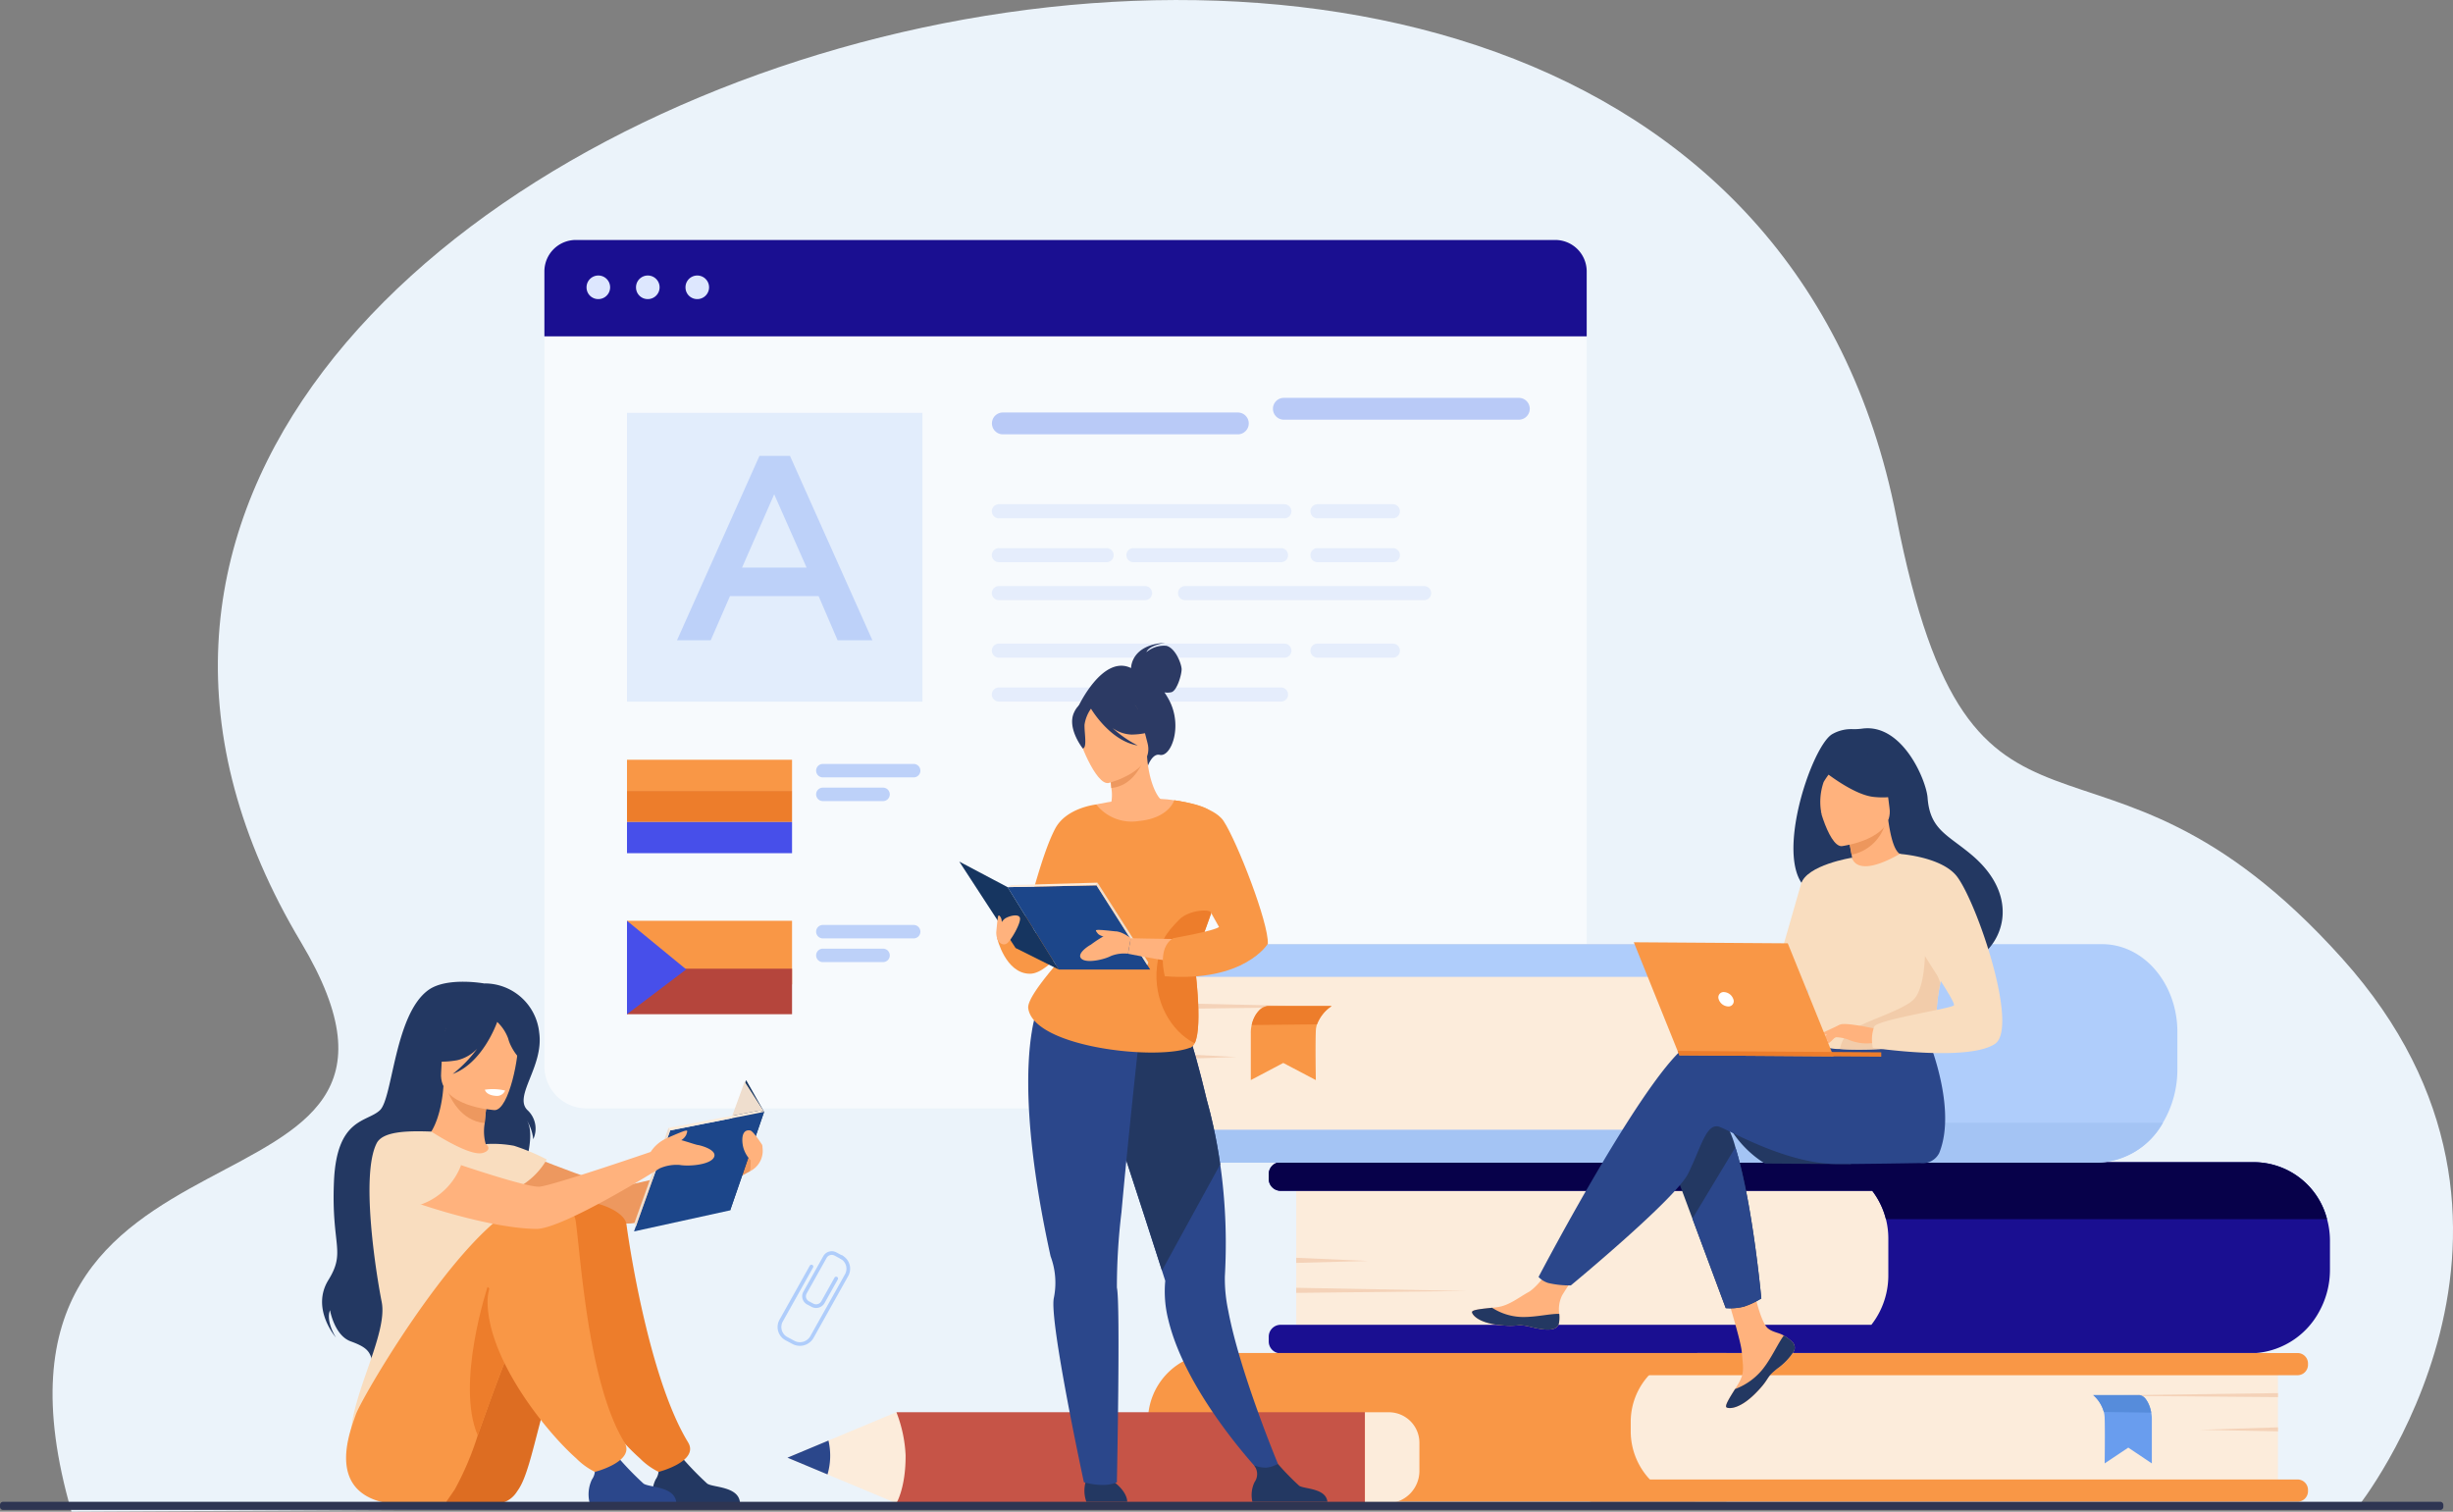<svg id="Grupo_97714" data-name="Grupo 97714" xmlns="http://www.w3.org/2000/svg" xmlns:xlink="http://www.w3.org/1999/xlink" width="308.986" height="190.417" viewBox="0 0 308.986 190.417">
  <rect x="0" y="0" width="308.986" height="190.417" fill="#808080" stroke="none"/>
  <defs>
    <clipPath id="clip-path">
      <rect id="Rectángulo_41047" data-name="Rectángulo 41047" width="308.986" height="190.417" fill="none"/>
    </clipPath>
    <clipPath id="clip-path-3">
      <rect id="Rectángulo_41033" data-name="Rectángulo 41033" width="131.293" height="109.392" fill="none"/>
    </clipPath>
    <clipPath id="clip-path-4">
      <rect id="Rectángulo_41035" data-name="Rectángulo 41035" width="37.217" height="36.376" fill="none"/>
    </clipPath>
    <clipPath id="clip-path-5">
      <rect id="Rectángulo_41036" data-name="Rectángulo 41036" width="32.416" height="2.75" fill="none"/>
    </clipPath>
    <clipPath id="clip-path-7">
      <rect id="Rectángulo_41038" data-name="Rectángulo 41038" width="55.387" height="12.087" fill="none"/>
    </clipPath>
    <clipPath id="clip-path-8">
      <rect id="Rectángulo_41039" data-name="Rectángulo 41039" width="51.45" height="7.308" fill="none"/>
    </clipPath>
  </defs>
  <g id="Grupo_97735" data-name="Grupo 97735" clip-path="url(#clip-path)">
    <g id="Grupo_97734" data-name="Grupo 97734" transform="translate(0 0)">
      <g id="Grupo_97733" data-name="Grupo 97733" clip-path="url(#clip-path)">
        <path id="Trazado_129946" data-name="Trazado 129946" d="M61.434,190.414l101.324-.514,27.009-.008,8.948,0,27.06-.008,123.627-.033s28.277-35.441-1.928-69.1c-31.317-34.9-46.545-6.477-56.171-55.6C267.072-58.515,27.5,13.457,90.341,118.684c22.625,37.889-44.536,17.751-28.907,71.73" transform="translate(-52.43 0.004)" fill="#ebf3fa"/>
        <path id="Trazado_129947" data-name="Trazado 129947" d="M902.565,1445.466l-.548-.293a1.17,1.17,0,0,1-.48-1.6l2.517-4.493a1.225,1.225,0,0,1,1.642-.469l.785.42a.229.229,0,0,1,.094.314.24.24,0,0,1-.321.092l-.785-.42a.746.746,0,0,0-1,.285l-2.517,4.493a.712.712,0,0,0,.292.976l.548.293a.746.746,0,0,0,1-.286l1.671-2.983a.239.239,0,0,1,.321-.092.228.228,0,0,1,.094.314L904.206,1445a1.225,1.225,0,0,1-1.641.469" transform="translate(-800.345 -1280.856)" fill="#afcdfb"/>
        <path id="Trazado_129948" data-name="Trazado 129948" d="M875.769,1454.545l-.982-.526a1.891,1.891,0,0,1-.683-2.617l3.784-6.755a.24.24,0,0,1,.321-.092.229.229,0,0,1,.094.314l-3.784,6.755a1.434,1.434,0,0,0,.5,1.989l.982.526a1.5,1.5,0,0,0,1.982-.663l4.311-7.695a1.434,1.434,0,0,0-.5-1.989.229.229,0,0,1-.094-.314.24.24,0,0,1,.321-.092A1.891,1.891,0,0,1,882.7,1446l-4.311,7.694a1.98,1.98,0,0,1-2.624.847" transform="translate(-775.885 -1285.217)" fill="#afcdfb"/>
        <g id="Grupo_97717" data-name="Grupo 97717" transform="translate(68.573 30.228)" opacity="0.6">
          <g id="Grupo_97716" data-name="Grupo 97716">
            <g id="Grupo_97715" data-name="Grupo 97715" clip-path="url(#clip-path-3)">
              <path id="Trazado_129949" data-name="Trazado 129949" d="M737.657,385.284H617.1a5.307,5.307,0,0,1-5.367-5.245v-98.9a5.307,5.307,0,0,1,5.367-5.245h120.56a5.307,5.307,0,0,1,5.367,5.245v98.9a5.307,5.307,0,0,1-5.367,5.245" transform="translate(-611.731 -275.892)" fill="#fff"/>
            </g>
          </g>
        </g>
        <path id="Trazado_129950" data-name="Trazado 129950" d="M743.024,288.031H611.731v-8.223a3.962,3.962,0,0,1,4.006-3.916h123.28a3.962,3.962,0,0,1,4.006,3.916Z" transform="translate(-543.158 -245.664)" fill="#1a0f91"/>
        <path id="Trazado_129951" data-name="Trazado 129951" d="M659.095,318.825a1.485,1.485,0,1,1,1.485,1.451,1.468,1.468,0,0,1-1.485-1.451" transform="translate(-585.212 -282.601)" fill="#dde7fe"/>
        <path id="Trazado_129952" data-name="Trazado 129952" d="M714.689,318.825a1.485,1.485,0,1,1,1.485,1.451,1.468,1.468,0,0,1-1.485-1.451" transform="translate(-634.574 -282.601)" fill="#dde7fe"/>
        <path id="Trazado_129953" data-name="Trazado 129953" d="M770.283,318.825a1.485,1.485,0,1,1,1.485,1.451,1.468,1.468,0,0,1-1.485-1.451" transform="translate(-683.936 -282.601)" fill="#dde7fe"/>
        <g id="Grupo_97720" data-name="Grupo 97720" transform="translate(78.978 51.999)" opacity="0.5">
          <g id="Grupo_97719" data-name="Grupo 97719">
            <g id="Grupo_97718" data-name="Grupo 97718" clip-path="url(#clip-path-4)">
              <rect id="Rectángulo_41034" data-name="Rectángulo 41034" width="37.217" height="36.376" transform="translate(0)" fill="#cde0fb"/>
            </g>
          </g>
        </g>
        <g id="Grupo_97723" data-name="Grupo 97723" transform="translate(124.909 51.96)" opacity="0.5">
          <g id="Grupo_97722" data-name="Grupo 97722">
            <g id="Grupo_97721" data-name="Grupo 97721" clip-path="url(#clip-path-5)">
              <path id="Trazado_129954" data-name="Trazado 129954" d="M1145.3,476.992h-29.6a1.375,1.375,0,1,1,0-2.75h29.6a1.375,1.375,0,1,1,0,2.75" transform="translate(-1114.287 -474.242)" fill="#7c9af2"/>
            </g>
          </g>
        </g>
        <g id="Grupo_97726" data-name="Grupo 97726" transform="translate(160.309 50.116)" opacity="0.5">
          <g id="Grupo_97725" data-name="Grupo 97725">
            <g id="Grupo_97724" data-name="Grupo 97724" clip-path="url(#clip-path-5)">
              <path id="Trazado_129955" data-name="Trazado 129955" d="M1461.095,460.163h-29.6a1.375,1.375,0,1,1,0-2.75h29.6a1.375,1.375,0,1,1,0,2.75" transform="translate(-1430.086 -457.413)" fill="#7c9af2"/>
            </g>
          </g>
        </g>
        <g id="Grupo_97729" data-name="Grupo 97729" transform="translate(124.909 63.511)" opacity="0.3">
          <g id="Grupo_97728" data-name="Grupo 97728">
            <g id="Grupo_97727" data-name="Grupo 97727" clip-path="url(#clip-path-7)">
              <path id="Trazado_129956" data-name="Trazado 129956" d="M1151.157,581.445H1115.2a.891.891,0,1,1,0-1.782h35.958a.891.891,0,1,1,0,1.782" transform="translate(-1114.287 -579.663)" fill="#bdd1f9"/>
              <path id="Trazado_129957" data-name="Trazado 129957" d="M1482.734,581.445h-9.492a.891.891,0,1,1,0-1.782h9.492a.891.891,0,1,1,0,1.782" transform="translate(-1432.195 -579.663)" fill="#bdd1f9"/>
              <path id="Trazado_129958" data-name="Trazado 129958" d="M1128.766,631.884H1115.2a.891.891,0,1,1,0-1.782h13.567a.891.891,0,1,1,0,1.782" transform="translate(-1114.287 -624.575)" fill="#bdd1f9"/>
              <path id="Trazado_129959" data-name="Trazado 129959" d="M1285.013,631.884h-18.591a.891.891,0,1,1,0-1.782h18.591a.891.891,0,1,1,0,1.782" transform="translate(-1248.56 -624.575)" fill="#bdd1f9"/>
              <path id="Trazado_129960" data-name="Trazado 129960" d="M1482.734,631.884h-9.492a.891.891,0,1,1,0-1.782h9.492a.891.891,0,1,1,0,1.782" transform="translate(-1432.195 -624.575)" fill="#bdd1f9"/>
              <path id="Trazado_129961" data-name="Trazado 129961" d="M1133.608,675.5H1115.2a.891.891,0,1,1,0-1.782h18.41a.891.891,0,1,1,0,1.782" transform="translate(-1114.287 -663.409)" fill="#bdd1f9"/>
              <path id="Trazado_129962" data-name="Trazado 129962" d="M1354.546,675.5h-30.109a.891.891,0,1,1,0-1.782h30.109a.891.891,0,1,1,0,1.782" transform="translate(-1300.07 -663.409)" fill="#bdd1f9"/>
            </g>
          </g>
        </g>
        <g id="Grupo_97732" data-name="Grupo 97732" transform="translate(124.909 81.067)" opacity="0.3">
          <g id="Grupo_97731" data-name="Grupo 97731">
            <g id="Grupo_97730" data-name="Grupo 97730" clip-path="url(#clip-path-8)">
              <path id="Trazado_129963" data-name="Trazado 129963" d="M1151.157,741.677H1115.2a.891.891,0,1,1,0-1.782h35.958a.891.891,0,1,1,0,1.782" transform="translate(-1114.287 -739.895)" fill="#bdd1f9"/>
              <path id="Trazado_129964" data-name="Trazado 129964" d="M1482.734,741.677h-9.492a.891.891,0,1,1,0-1.782h9.492a.891.891,0,1,1,0,1.782" transform="translate(-1432.195 -739.895)" fill="#bdd1f9"/>
              <path id="Trazado_129965" data-name="Trazado 129965" d="M1128.766,792.115H1115.2a.891.891,0,1,1,0-1.782h13.567a.891.891,0,1,1,0,1.782" transform="translate(-1114.287 -784.807)" fill="#bdd1f9"/>
              <path id="Trazado_129966" data-name="Trazado 129966" d="M1285.013,792.115h-18.591a.891.891,0,1,1,0-1.782h18.591a.891.891,0,1,1,0,1.782" transform="translate(-1248.56 -784.807)" fill="#bdd1f9"/>
            </g>
          </g>
        </g>
        <path id="Trazado_129967" data-name="Trazado 129967" d="M771.159,524.08H775l10.384,23.232H781l-2.394-5.569h-11.16l-2.428,5.569h-4.248Zm5.934,14.071-4.08-9.227-4.046,9.227Z" transform="translate(-675.494 -466.659)" fill="#bdd1f9"/>
        <rect id="Rectángulo_41040" data-name="Rectángulo 41040" width="20.79" height="3.923" transform="translate(78.978 95.703)" fill="#f99746"/>
        <rect id="Rectángulo_41041" data-name="Rectángulo 41041" width="20.79" height="3.923" transform="translate(78.978 99.625)" fill="#ed7d2b"/>
        <rect id="Rectángulo_41042" data-name="Rectángulo 41042" width="20.79" height="3.923" transform="translate(78.978 103.548)" fill="#474fea"/>
        <path id="Trazado_129968" data-name="Trazado 129968" d="M929.193,879.977H917.755a.847.847,0,1,1,0-1.694h11.439a.847.847,0,1,1,0,1.694" transform="translate(-814.107 -782.054)" fill="#bdd1f9"/>
        <path id="Trazado_129969" data-name="Trazado 129969" d="M925.34,907.231h-7.585a.847.847,0,1,1,0-1.694h7.585a.847.847,0,1,1,0,1.694" transform="translate(-814.107 -806.322)" fill="#bdd1f9"/>
        <rect id="Rectángulo_41043" data-name="Rectángulo 41043" width="20.79" height="8.016" transform="translate(78.978 115.985)" fill="#f99746"/>
        <rect id="Rectángulo_41044" data-name="Rectángulo 41044" width="20.79" height="5.733" transform="translate(78.978 122.022)" fill="#b5453c"/>
        <path id="Trazado_129970" data-name="Trazado 129970" d="M704.551,1058.6l7.458,6.123-7.458,5.646Z" transform="translate(-625.573 -942.613)" fill="#474fea"/>
        <path id="Trazado_129971" data-name="Trazado 129971" d="M929.193,1065.1H917.755a.847.847,0,1,1,0-1.694h11.439a.847.847,0,1,1,0,1.694" transform="translate(-814.107 -946.894)" fill="#bdd1f9"/>
        <path id="Trazado_129972" data-name="Trazado 129972" d="M925.34,1092.354h-7.585a.847.847,0,1,1,0-1.694h7.585a.847.847,0,1,1,0,1.694" transform="translate(-814.107 -971.162)" fill="#bdd1f9"/>
        <path id="Trazado_129973" data-name="Trazado 129973" d="M1521.4,1360.244H1456.55v-24.081h65.063a9.416,9.416,0,0,1,9.522,9.307v5.256a9.63,9.63,0,0,1-9.738,9.518" transform="translate(-1293.275 -1189.766)" fill="#fcecdb"/>
        <path id="Trazado_129974" data-name="Trazado 129974" d="M1559.353,1346.068v3.623a10.854,10.854,0,0,1-1.368,5.307,10.007,10.007,0,0,1-8.718,5.243H1427.144a1.5,1.5,0,0,1-1.463-1.529v-.542a1.5,1.5,0,0,1,1.463-1.529h74.445a9.924,9.924,0,0,0,1.045-1.643,10.153,10.153,0,0,0,1.091-4.6v-4.605a10.024,10.024,0,0,0-.3-2.451,9.785,9.785,0,0,0-1.726-3.576h-74.554a1.5,1.5,0,0,1-1.463-1.531v-.541a1.5,1.5,0,0,1,1.463-1.531h122.738a9.546,9.546,0,0,1,9.105,7.178,10.309,10.309,0,0,1,.365,2.73" transform="translate(-1265.866 -1189.764)" fill="#1a0f91"/>
        <path id="Trazado_129975" data-name="Trazado 129975" d="M1558.988,1343.338h-55.564a9.785,9.785,0,0,0-1.726-3.576h-74.554a1.5,1.5,0,0,1-1.463-1.531v-.541a1.5,1.5,0,0,1,1.463-1.531h122.738a9.547,9.547,0,0,1,9.105,7.178" transform="translate(-1265.866 -1189.764)" fill="#07014a"/>
        <path id="Trazado_129976" data-name="Trazado 129976" d="M1456.549,1446.058l9.042.4-9.042.244Z" transform="translate(-1293.274 -1287.621)" fill="#f4d2b8"/>
        <path id="Trazado_129977" data-name="Trazado 129977" d="M1456.549,1480.544l21.513.4-21.513.244Z" transform="translate(-1293.274 -1318.328)" fill="#f4d2b8"/>
        <path id="Trazado_129978" data-name="Trazado 129978" d="M1299.177,1574.222h63.657v-18.731h-64.218a8.54,8.54,0,0,0-8.635,8.441v1.3a9.094,9.094,0,0,0,9.2,8.988" transform="translate(-1145.378 -1385.063)" fill="#f99746"/>
        <path id="Trazado_129979" data-name="Trazado 129979" d="M1841.41,1574.222h72.551v-18.731h-72.75a8.683,8.683,0,0,0-8.78,8.582v1.373a8.879,8.879,0,0,0,8.979,8.776" transform="translate(-1627.021 -1385.063)" fill="#fcecdb"/>
        <path id="Trazado_129980" data-name="Trazado 129980" d="M1779.107,1703.682h88.772a1.319,1.319,0,0,0,1.333-1.3v-.195a1.318,1.318,0,0,0-1.333-1.3h-88.772a1.319,1.319,0,0,0-1.333,1.3v.195a1.319,1.319,0,0,0,1.333,1.3" transform="translate(-1578.49 -1514.524)" fill="#f99746"/>
        <path id="Trazado_129981" data-name="Trazado 129981" d="M1779.107,1558.292h88.772a1.318,1.318,0,0,0,1.333-1.3v-.195a1.319,1.319,0,0,0-1.333-1.3h-88.772a1.319,1.319,0,0,0-1.333,1.3v.195a1.319,1.319,0,0,0,1.333,1.3" transform="translate(-1578.49 -1385.063)" fill="#f99746"/>
        <path id="Trazado_129982" data-name="Trazado 129982" d="M2481.452,1640.97l-9.885.315,9.885.19Z" transform="translate(-2194.512 -1461.177)" fill="#f4d2b8"/>
        <path id="Trazado_129983" data-name="Trazado 129983" d="M2373.48,1601.627l-23.516.315,23.516.19Z" transform="translate(-2086.54 -1426.144)" fill="#f4d2b8"/>
        <path id="Trazado_129984" data-name="Trazado 129984" d="M2352.125,1603.928a4.346,4.346,0,0,1,1.341,2.128,3.4,3.4,0,0,1,.1.74c.056,1.758,0,5.735,0,5.735l2.975-1.989,2.968,1.989v-5.391a4.668,4.668,0,0,0-.727-2.661,1.11,1.11,0,0,0-.822-.551Z" transform="translate(-2088.458 -1428.193)" fill="#699dee"/>
        <path id="Trazado_129985" data-name="Trazado 129985" d="M2352.125,1603.928a4.346,4.346,0,0,1,1.341,2.128l5.962.079s-.234-1.894-1.464-2.207Z" transform="translate(-2088.458 -1428.193)" fill="#568cdb"/>
        <path id="Trazado_129986" data-name="Trazado 129986" d="M1373.236,1112.97h-62.653v-27.52h62.881a9.955,9.955,0,0,1,10.067,9.84v7.618a10.181,10.181,0,0,1-10.3,10.063" transform="translate(-1163.67 -966.522)" fill="#fcecdb"/>
        <path id="Trazado_129987" data-name="Trazado 129987" d="M1356.764,1096.134v5.923a7.1,7.1,0,0,1-2.978,5.9,5.286,5.286,0,0,1-2.936.905h-68.99a1.6,1.6,0,0,0-1.464,1.709v.7a1.6,1.6,0,0,0,1.464,1.709h119.181a9.75,9.75,0,0,0,8.267-5.022,13.116,13.116,0,0,0,1.827-6.761v-4.673a12.558,12.558,0,0,0-.941-4.812c-1.533-3.7-4.778-6.252-8.536-6.252h-119.8a1.6,1.6,0,0,0-1.464,1.708v.7a1.6,1.6,0,0,0,1.464,1.709h69.2a5.378,5.378,0,0,1,4.2,2.137,7.176,7.176,0,0,1,1.507,4.426" transform="translate(-1136.867 -966.528)" fill="#afcdfb"/>
        <path id="Trazado_129988" data-name="Trazado 129988" d="M1280.4,1293.408v.7a1.6,1.6,0,0,0,1.464,1.709h119.181a9.75,9.75,0,0,0,8.267-5.022h-55.522a5.286,5.286,0,0,1-2.936.905h-68.99a1.6,1.6,0,0,0-1.464,1.709" transform="translate(-1136.867 -1149.368)" fill="#a4c4f4"/>
        <path id="Trazado_129989" data-name="Trazado 129989" d="M1310.583,1211.038l8.844.463-8.844.279Z" transform="translate(-1163.671 -1078.35)" fill="#f4d2b8"/>
        <path id="Trazado_129990" data-name="Trazado 129990" d="M1310.583,1153.233l21.041.463-21.041.279Z" transform="translate(-1163.671 -1026.879)" fill="#f4d2b8"/>
        <path id="Trazado_129991" data-name="Trazado 129991" d="M1415.708,1156.616a4.853,4.853,0,0,0-1.848,2.307,2.953,2.953,0,0,0-.144.8c-.077,1.906,0,6.219,0,6.219l-4.1-2.156-4.089,2.156V1160.1a4.3,4.3,0,0,1,1-2.885,1.6,1.6,0,0,1,1.133-.6Z" transform="translate(-1247.971 -1029.891)" fill="#f99746"/>
        <path id="Trazado_129992" data-name="Trazado 129992" d="M1416.636,1156.616a4.854,4.854,0,0,0-1.848,2.307l-8.216.085s.322-2.054,2.018-2.392Z" transform="translate(-1248.899 -1029.891)" fill="#ed7d2b"/>
        <path id="Trazado_129993" data-name="Trazado 129993" d="M541.134,1314.408s12.843,5.469,15.174,5.369S573,1315.5,573,1315.5l-.366,2.415s-11.086,6.232-14.962,6.585c-3.816.348-16.863-3.347-18.123-4.127s-2.081-5.176,1.58-5.966" transform="translate(-478.125 -1170.395)" fill="#ed985f"/>
        <path id="Trazado_129994" data-name="Trazado 129994" d="M382.41,1128.92s-4.738-.88-7.1.8c-4.274,3.051-4.5,13.569-6.106,15.136s-5.464.9-5.807,9.006,1.537,8.785-.7,12.4.948,7.241.948,7.241-1.306-2-.746-3.44c0,0,.544,3.182,2.612,3.928s2.375,1.293,2.7,2.387c0,0,17.647-8.838,17.666-15.107s3.473-12.479,1.777-15.2a5.925,5.925,0,0,1,.848,2.455,3.176,3.176,0,0,0-.746-3.68c-1.764-1.774,2.069-5.445,1.5-9.7a6.9,6.9,0,0,0-6.851-6.244" transform="translate(-321.331 -1005.025)" fill="#233862"/>
        <path id="Trazado_129995" data-name="Trazado 129995" d="M461.314,1261.915a12.507,12.507,0,0,1-4.318,1.8c-6.655,1.5-9.206-4-10.164-7.769a5.817,5.817,0,0,1,2.255-.677c.481-.056.987-.092,1.406-.113.747-.56,1.861-2.849,2.107-6.4l.313.082,5.245,1.4s-.24,1.63-.358,3.17a5.964,5.964,0,0,0,.128,2.639c.409.087.655.144.655.144a.013.013,0,0,0,0,0,32.69,32.69,0,0,1,2.727,5.724" transform="translate(-396.744 -1111.929)" fill="#ffb27d"/>
        <path id="Trazado_129996" data-name="Trazado 129996" d="M506.323,1250.911s-.241,1.628-.358,3.17c-2.972-.291-4.351-3.056-4.888-4.573Z" transform="translate(-444.909 -1112.606)" fill="#ed985f"/>
        <path id="Trazado_129997" data-name="Trazado 129997" d="M502.3,1180.076s-7.053-.38-6.743-4.67-.392-7.228,4.125-7.166,5.272,1.759,5.525,3.215-1.064,8.609-2.907,8.621" transform="translate(-439.993 -1040.241)" fill="#ffb27d"/>
        <path id="Trazado_129998" data-name="Trazado 129998" d="M487.71,1161.872c-.994-1.366-1.838-1.141-2.328-.786a5.015,5.015,0,0,0-6.4.546,8.224,8.224,0,0,1-3.1,4.648s1.227.865,4.242.329a5.071,5.071,0,0,0,2.516-1.449,16.287,16.287,0,0,1-3.076,3.178c3.653-1.35,5.426-6.057,5.6-6.555a5.4,5.4,0,0,1,1.389,2.109c.271,1.117,1.44,2.863,2.116,2.833a7,7,0,0,0-.963-4.854" transform="translate(-422.536 -1033.057)" fill="#233862"/>
        <path id="Trazado_129999" data-name="Trazado 129999" d="M398.02,1322.112c-.637-3.182-2.714-15.9-.637-19.989.746-1.47,3.673-1.6,6.884-1.474,1,.631,4.807,3.013,6.371,2.716l.088-.02c.736-.18,1.014-.686.4-1.122a14.351,14.351,0,0,1,3.565.214,26.691,26.691,0,0,1,4.124,1.727,9.346,9.346,0,0,1-3.749,3.6c.38,3.322-.185,4.787-3.711,12.46a14.3,14.3,0,0,0,.4,12.324s-17.538,13.783-17.636,6.765c-.073-5.283,4.713-13.132,3.9-17.2" transform="translate(-349.94 -1158.109)" fill="#f9ddbf"/>
        <path id="Trazado_130000" data-name="Trazado 130000" d="M474,1422.446a3.272,3.272,0,0,0,2.346-1.4l.271-.4c2-2.954,2.773-12,7.264-21.637,1.094-2.346,5.02-2.768,6.09-5.421,0,0,2.635-8.6-5.043-8.85s-20.564,23.92-20.767,26.455c-.2,2.456-5.076,12.893,9.84,11.248" transform="translate(-411.317 -1233.022)" fill="#dd6d22"/>
        <path id="Trazado_130001" data-name="Trazado 130001" d="M743.975,1682.029H733.046a4.347,4.347,0,0,1,.309-2.863,2.022,2.022,0,0,0-.079-2.459,4.334,4.334,0,0,0,1.841.339,3.91,3.91,0,0,0,1.625-.559,38.833,38.833,0,0,0,3.114,3.2c.714.5,3.9.323,4.119,2.344" transform="translate(-650.771 -1492.803)" fill="#233862"/>
        <path id="Trazado_130002" data-name="Trazado 130002" d="M628.907,1384.469c.658,4.822,3.228,20.042,7.761,27.467,1.462,2.394-3.682,3.736-3.71,3.729a8.734,8.734,0,0,1-2.369-1.718c-3.68-3.242-11.151-12.422-11.151-19.781,0-3.589-.065-10.442,2.605-12.184,1.644-1.073,6.6.572,6.864,2.487" transform="translate(-550.001 -1230.262)" fill="#ed7d2b"/>
        <path id="Trazado_130003" data-name="Trazado 130003" d="M401.473,1417.791s.4-.551,1.111-1.6a37.39,37.39,0,0,0,2.9-6.832c1.185-3.295,2.592-7.349,4.349-11.567.542-1.3,1.118-2.62,1.731-3.935,1.094-2.346,4.1-2.022,5.173-4.674,0,0,4.177-9.195-3.5-9.448s-22.269,24.6-23.107,27c-.918,2.635-5.4,13.575,11.345,11.05" transform="translate(-345.304 -1228.565)" fill="#f99746"/>
        <path id="Trazado_130004" data-name="Trazado 130004" d="M672.408,1682.029H661.479a4.346,4.346,0,0,1,.309-2.863,2.022,2.022,0,0,0-.079-2.459,4.335,4.335,0,0,0,1.841.339,3.91,3.91,0,0,0,1.625-.559,38.834,38.834,0,0,0,3.114,3.2c.714.5,3.9.323,4.119,2.344" transform="translate(-587.227 -1492.803)" fill="#2b478b"/>
        <path id="Trazado_130005" data-name="Trazado 130005" d="M529,1498.289c1.185-3.3,2.592-7.349,4.349-11.567-.459-3.2-1.449-5.991-3.114-7.118,0,0-4.039,12.229-1.235,18.685" transform="translate(-468.824 -1317.491)" fill="#ed7d2b"/>
        <path id="Trazado_130006" data-name="Trazado 130006" d="M558.984,1385.681c.658,4.822,1.585,20.384,6.118,27.809,1.461,2.394-3.682,3.736-3.71,3.729a8.738,8.738,0,0,1-2.369-1.718c-3.68-3.242-11.151-12.422-11.151-19.781,0-3.589,4.309-10.154,6.978-11.9a2.7,2.7,0,0,1,4.134,1.857" transform="translate(-486.457 -1231.816)" fill="#f99746"/>
        <path id="Trazado_130007" data-name="Trazado 130007" d="M547.423,1252.5a6.658,6.658,0,0,0-2.543-.109s.1.715,1.483.786a1.1,1.1,0,0,0,1.06-.677" transform="translate(-483.8 -1115.129)" fill="#fff"/>
        <path id="Trazado_130008" data-name="Trazado 130008" d="M801.857,1245.795l-2.266-4-4.9,13.368,2.892,3.034Z" transform="translate(-705.607 -1105.741)" fill="#163560"/>
        <path id="Trazado_130009" data-name="Trazado 130009" d="M717,1280.608l-4.556,12.722,12.111-2.656,4.275-12.407Z" transform="translate(-632.581 -1138.214)" fill="#1c468a"/>
        <path id="Trazado_130010" data-name="Trazado 130010" d="M712.917,1309.092l-.212-.363,4.311-12.039.216.322Z" transform="translate(-632.812 -1154.617)" fill="#efdece"/>
        <path id="Trazado_130011" data-name="Trazado 130011" d="M751.166,1278.939l11.482-2.184.564.166-11.831,2.34Z" transform="translate(-666.962 -1136.867)" fill="#fcecdb"/>
        <path id="Trazado_130012" data-name="Trazado 130012" d="M826.85,1247.373l-2.45-3.8-1.562,4.292,3.448-.656Z" transform="translate(-730.6 -1107.32)" fill="#efdece"/>
        <path id="Trazado_130013" data-name="Trazado 130013" d="M463.7,1301.644c-.394-.074-1.239-.385-2.094-.615a1.729,1.729,0,0,0,.619-.676c.153-.471.254-.623-.254-.474s-2.289.947-2.289.947l0,0a4.675,4.675,0,0,0-1.943,1.686s-12.522,4.3-14.028,4.376c-2.33.115-17.842-5.469-17.842-5.469-3.661.79-2.839,5.186-1.58,5.966s12.421,4.749,19.036,4.823c3.35.038,15.538-7.618,15.538-7.618a5.287,5.287,0,0,1,2.544-.437c1.119.2,3.714,0,4.274-.9s-1.323-1.492-1.984-1.616" transform="translate(-375.784 -1157.409)" fill="#ffb27d"/>
        <path id="Trazado_130014" data-name="Trazado 130014" d="M429.444,1314.3a8.432,8.432,0,0,1-6.152,5.269s-7.868-2.369-3.951-7.608c0,0,3.873-2.813,10.1,2.339" transform="translate(-371.364 -1167.534)" fill="#f9ddbf"/>
        <path id="Trazado_130015" data-name="Trazado 130015" d="M836.685,1301.706h0a1.154,1.154,0,0,0-.042-.349s-1.122-1.735-1.49-1.806c-1.12-.216-1.12,1.225-.882,2.154a3.758,3.758,0,0,0,.927,1.6h0l-.044,1.358a2.877,2.877,0,0,0,1.532-2.962" transform="translate(-740.639 -1157.147)" fill="#ffb27d"/>
        <path id="Trazado_130016" data-name="Trazado 130016" d="M1940.729,1287.861a13.377,13.377,0,0,0,4.669,4.945l10.9.075s-17.142-7.735-15.572-5.021" transform="translate(-1723.088 -1146.242)" fill="#233862"/>
        <path id="Trazado_130017" data-name="Trazado 130017" d="M1942.929,1471.254a.968.968,0,0,1,.172,1.055.009.009,0,0,1,0,.005,6.6,6.6,0,0,1-2.134,2.255c-.128.1-.242.19-.342.275-.026.022-.052.044-.077.066l-.059.052c-.937.832-.588,1.026-2.272,2.716-1.92,1.926-3.233,1.951-3.605,1.772-.315-.153.335-1.177,1.054-2.327l.1-.168c.1-.153.191-.308.286-.462.843-1.385.634-2.039.452-4.11-.148-1.683-2.609-9.416-2.609-9.416l3.658-.59s1.056,6.151,2.261,7.106c.645.509,1.37.52,1.99.9.044.026.087.053.129.081a4.777,4.777,0,0,1,.994.792" transform="translate(-1717.113 -1302.151)" fill="#ffb27d"/>
        <path id="Trazado_130018" data-name="Trazado 130018" d="M1947.931,1536.3a.968.968,0,0,1,.172,1.055.009.009,0,0,1,0,.005,7.651,7.651,0,0,1-2.137,2.248c-.127.1-.239.195-.338.282-.026.022-.052.044-.077.066l-.059.051c-.937.832-.588,1.026-2.272,2.716-1.92,1.925-3.233,1.951-3.605,1.772-.315-.153.335-1.177,1.054-2.327a8.13,8.13,0,0,0,3.416-2.424c1.158-1.424,1.937-3.258,2.726-4.318.044.026.087.053.129.081a4.772,4.772,0,0,1,.994.792" transform="translate(-1722.114 -1367.199)" fill="#233862"/>
        <path id="Trazado_130019" data-name="Trazado 130019" d="M1665.055,1458.611c-.233,1.1-1.84.906-3.632.464s-1.37.072-3.924-.223-3.322-1.231-3.4-1.6c-.067-.33,1.2-.438,2.552-.581.171-.017.342-.037.513-.056,1.531-.177,2.658-1.134,4.052-1.916,1.321-.741,3.307-3.785,3.307-3.785l3.5.3s-1.859,2.718-2.579,3.9a4.056,4.056,0,0,0-.361,2.332,4.3,4.3,0,0,1-.035,1.172" transform="translate(-1468.68 -1291.942)" fill="#ffb27d"/>
        <path id="Trazado_130020" data-name="Trazado 130020" d="M1661.422,1505.868c-1.793-.441-1.37.072-3.924-.223s-3.321-1.231-3.4-1.6c-.067-.33,1.2-.437,2.552-.581l.012.026a7.31,7.31,0,0,0,3.652,1.137c1.734.053,3.574-.42,4.771-.393a4.292,4.292,0,0,1-.035,1.172c-.234,1.1-1.84.906-3.632.464" transform="translate(-1468.679 -1338.735)" fill="#233862"/>
        <path id="Trazado_130021" data-name="Trazado 130021" d="M1873.07,1277.727l3.214,8.641,4.2,11.282a7.087,7.087,0,0,0,2.274-.187,9.937,9.937,0,0,0,2.206-1.031s-1.1-12.09-3.266-19.041a12.223,12.223,0,0,0-1.878-4.044c-3.406-3.992-6.747,4.38-6.747,4.38" transform="translate(-1663.104 -1132.872)" fill="#233862"/>
        <path id="Trazado_130022" data-name="Trazado 130022" d="M1748.49,1185.022c2.151-.662,8.268.249,14.41,1.468l1.3-2.067,13.292-.922s4.315,9.532,1.871,15.57a2.354,2.354,0,0,1-2.43,1.267l0,0s-7.928.135-10.5.117c-6.607-.046-13.95-4.535-14.9-4.728-1.559-.316-2.206,2.732-3.791,5.927s-14.782,14.094-14.782,14.094a11.8,11.8,0,0,1-2.847-.305,2.806,2.806,0,0,1-1.218-.763s14.739-28.165,19.591-29.658" transform="translate(-1535.094 -1053.831)" fill="#2b478b"/>
        <path id="Trazado_130023" data-name="Trazado 130023" d="M2018.679,858.241c4.712,2.578,14.271,7.922,14.321,7.889,0,0,3.518,1.324,5.529.038,3.351-2.142,5.182-7.956-.882-13.013-3.024-2.522-5.181-3.145-5.48-7.141-.162-2.168-3.141-9.338-8.179-8.712a7.86,7.86,0,0,1-1.27.073,4.8,4.8,0,0,0-2.559.627c-2.861,1.638-8.564,19.2-1.479,20.238" transform="translate(-1789.363 -745.529)" fill="#233862"/>
        <path id="Trazado_130024" data-name="Trazado 130024" d="M2076.734,950.358a6.388,6.388,0,0,0,3.9.144c1.482-.628,2.618-3,2.6-3-.672-.035-1.406-.614-1.946-4.386l-.287.1-4.823,1.659s.338,1.511.552,2.949c.181,1.208.275,2.364.011,2.532" transform="translate(-1843.438 -839.786)" fill="#ffb27d"/>
        <path id="Trazado_130025" data-name="Trazado 130025" d="M2076.17,945.676s.206,1.059.491,2.573a5.551,5.551,0,0,0,4.333-4.232Z" transform="translate(-1843.437 -840.586)" fill="#ed975d"/>
        <path id="Trazado_130026" data-name="Trazado 130026" d="M2043.353,880.933s6.589-.818,6-4.821-.128-6.8-4.359-6.451-4.824,1.994-4.961,3.377,1.587,8,3.316,7.9" transform="translate(-1811.348 -774.35)" fill="#ffb27d"/>
        <path id="Trazado_130027" data-name="Trazado 130027" d="M2042.379,867.934s4.188,3.578,7.052,3.884,3.956-.586,3.956-.586a10.972,10.972,0,0,1-2.681-3.6,2.012,2.012,0,0,0-1.653-1.173c-2.045-.187-5.925-.292-6.675,1.477" transform="translate(-1813.434 -771.436)" fill="#233862"/>
        <path id="Trazado_130028" data-name="Trazado 130028" d="M2038.833,871.658a10.193,10.193,0,0,0-1.871,2.308,7.619,7.619,0,0,0-.246,4.138s-2.166-4.189-.908-6.209c1.334-2.141,3.024-.237,3.024-.237" transform="translate(-1807.251 -775.46)" fill="#233862"/>
        <path id="Trazado_130029" data-name="Trazado 130029" d="M2031.136,994.185c.105,13.025-.02,10.3,1.429,11.549a5.7,5.7,0,0,0,2.634.577c4.084.293,11.271-.315,11.55-1.051.961-2.547.3-3.345,1.116-7.249.085-.415.19-.865.312-1.354.675-2.681,1.32-3.59-.975-7.92-2.081-3.922-4.249-7.109-4.447-7-5.588,3.19-6.017.473-6.017.473s-5.653,5.618-5.6,11.971" transform="translate(-1803.451 -874.173)" fill="#f9ddbf"/>
        <path id="Trazado_130030" data-name="Trazado 130030" d="M1901.746,1328l4.2,11.282a7.084,7.084,0,0,0,2.274-.187,9.951,9.951,0,0,0,2.205-1.031s-1.1-12.09-3.267-19.041Z" transform="translate(-1688.566 -1174.503)" fill="#2b478b"/>
        <path id="Trazado_130031" data-name="Trazado 130031" d="M1992.613,986.078s-5.733.91-6.423,3.314-4.749,16.544-4.749,16.544,2.907.531,4.261-.774S1990.47,993,1990.47,993Z" transform="translate(-1759.327 -878.038)" fill="#f9ddbf"/>
        <path id="Trazado_130032" data-name="Trazado 130032" d="M2067.384,1094.367c4.084.293,11.271-.315,11.55-1.051.961-2.547.3-3.345,1.115-7.249l-1.932-5.438s.283,6.042-1.551,7.618-7.484,3.015-8.379,4.336a4.813,4.813,0,0,0-.8,1.783" transform="translate(-1835.636 -962.23)" fill="#f2ccaa"/>
        <path id="Trazado_130033" data-name="Trazado 130033" d="M2052.687,1177.939s-4.025-.905-4.677-.56a9.411,9.411,0,0,0-2.454,2.049c-.2.442,1.45-.326,1.987-.463a4.865,4.865,0,0,1,1.71.378,5.813,5.813,0,0,0,3.066.322Z" transform="translate(-1816.24 -1048.309)" fill="#ffb27d"/>
        <path id="Trazado_130034" data-name="Trazado 130034" d="M2106.951,981.738s5.41.363,7.265,2.93c2.612,3.614,7.733,18.973,4.72,21-3.394,2.278-15.374.5-15.374.5a4.655,4.655,0,0,1,.176-2.7c.562-.878,9.6-2.24,10.014-2.645s-5.148-7.973-5.14-9.194-1.662-9.88-1.662-9.88" transform="translate(-1867.645 -874.174)" fill="#f9ddbf"/>
        <path id="Trazado_130035" data-name="Trazado 130035" d="M2053.2,1188.013a7.7,7.7,0,0,1-1.13,1.184.841.841,0,0,1-.456.092l.576-1Z" transform="translate(-1821.637 -1057.848)" fill="#ffb27d"/>
        <path id="Trazado_130036" data-name="Trazado 130036" d="M2048.065,1178.017l-2.464,1.149a.44.44,0,0,0,.406.156,5.955,5.955,0,0,0,1.067-.279Z" transform="translate(-1816.295 -1048.947)" fill="#ffb27d"/>
        <path id="Trazado_130037" data-name="Trazado 130037" d="M1861.046,1097.67l-19.425-.134-5.741-14.243,19.395.134Z" transform="translate(-1630.083 -964.602)" fill="#f99746"/>
        <path id="Trazado_130038" data-name="Trazado 130038" d="M1885.1,1208.221l25.65.177,0,.553-25.423-.175Z" transform="translate(-1673.783 -1075.842)" fill="#ed7d2b"/>
        <path id="Trazado_130039" data-name="Trazado 130039" d="M1931.009,1141.473a.661.661,0,0,1,.666-.9,1.32,1.32,0,0,1,1.183.912.661.661,0,0,1-.666.9,1.32,1.32,0,0,1-1.184-.912" transform="translate(-1714.517 -1015.607)" fill="#fff"/>
        <rect id="Rectángulo_41045" data-name="Rectángulo 41045" width="59.019" height="11.468" transform="translate(112.912 177.89)" fill="#c65447"/>
        <path id="Trazado_130040" data-name="Trazado 130040" d="M898.587,1635.021l-8.674-3.627-5.045-2.109,5.164-2.157,8.558-3.575a17.006,17.006,0,0,1,1.159,5.418c.027,4.121-1.162,6.05-1.162,6.05" transform="translate(-785.677 -1445.668)" fill="#fcecdb"/>
        <path id="Trazado_130041" data-name="Trazado 130041" d="M1540.619,1627.461v3.625a4.085,4.085,0,0,1-4.132,4.037h-2.73l0-11.468h2.969a3.849,3.849,0,0,1,3.892,3.8" transform="translate(-1361.826 -1445.76)" fill="#fcecdb"/>
        <path id="Trazado_130042" data-name="Trazado 130042" d="M890.032,1656.18a8.444,8.444,0,0,1-.119,4.266l-5.045-2.109Z" transform="translate(-785.677 -1474.721)" fill="#2b478b"/>
        <path id="Trazado_130043" data-name="Trazado 130043" d="M1120.455,1067.6s1.057,4.483,4.139,4.483c2.641,0,6.265-5.836,6.265-5.836Z" transform="translate(-994.855 -949.425)" fill="#f99746"/>
        <path id="Trazado_130044" data-name="Trazado 130044" d="M1246.71,1220.545l-1.98,1.33s-9.522-9.92-11.821-19.428a14.468,14.468,0,0,1-.4-4.961s-.139-.431-.382-1.192l-.032-.1c-.106-.334-.234-.727-.376-1.172-.461-1.437-1.1-3.4-1.818-5.642-1.664-5.151-5.47-16.77-7.1-21.6l11.689-4.134s1.328,2.959,3.236,11c.294,1.05.589,2.211.863,3.476.312,1.433.6,3,.845,4.692a70.452,70.452,0,0,1,.7,9.631c.006,1.439-.03,2.932-.117,4.472a19.3,19.3,0,0,0,.43,4.345c1.473,7.826,6.259,19.284,6.259,19.284" transform="translate(-1085.731 -1036.148)" fill="#2b478b"/>
        <path id="Trazado_130045" data-name="Trazado 130045" d="M1415.973,1687.672h-9.451a3.758,3.758,0,0,1,.267-2.476,1.748,1.748,0,0,0-.068-2.126,3.746,3.746,0,0,0,1.592.293,3.375,3.375,0,0,0,1.405-.483,33.586,33.586,0,0,0,2.693,2.765c.618.434,3.372.279,3.562,2.027" transform="translate(-1248.766 -1498.495)" fill="#233862"/>
        <path id="Trazado_130046" data-name="Trazado 130046" d="M1239.437,1182.813l-7.342,13.379c-.106-.334-.234-.727-.376-1.172-.461-1.437-1.1-3.4-1.818-5.642-1.664-5.151-5.47-16.77-7.1-21.6l11.689-4.134s1.328,2.959,3.236,11c.294,1.05.589,2.211.863,3.476.312,1.433.6,3,.845,4.692" transform="translate(-1085.731 -1036.148)" fill="#233862"/>
        <path id="Trazado_130047" data-name="Trazado 130047" d="M1218.712,1698.206a4.037,4.037,0,0,0-.038,2.891h5.141s.107-1.193-1.759-2.576a3.876,3.876,0,0,0-3.344-.315" transform="translate(-1081.829 -1511.921)" fill="#233862"/>
        <path id="Trazado_130048" data-name="Trazado 130048" d="M1218.2,742.165c0-.25.135-2.947,4.327-3.187,0,0-2.057.289-2.392,1.184a3.426,3.426,0,0,1,2.531-.8c1.153.325,1.873,2.269,1.9,2.913s-.562,2.736-1.284,2.93a2.267,2.267,0,0,1-.879.022,9.639,9.639,0,0,1,.588.97c1.757,3.32.241,7.23-1.185,6.9-.915-.211-1.471,1.338-1.471,1.338l-8.8-7.394s3.082-6.637,6.667-4.874" transform="translate(-1075.727 -658.012)" fill="#2c3a64"/>
        <path id="Trazado_130049" data-name="Trazado 130049" d="M1221.68,880.595a10.816,10.816,0,0,0,3.734,1.553c5.755,1.3,7.961-3.455,8.789-6.718a5.035,5.035,0,0,0-1.95-.585c-.416-.048-.853-.08-1.216-.1-.646-.484-1.609-2.464-1.822-5.538l-.271.071-4.536,1.213s.208,1.409.31,2.741a5.159,5.159,0,0,1-.111,2.282c-.354.075-.566.124-.566.124l0,0a28.28,28.28,0,0,0-2.359,4.95" transform="translate(-1084.733 -773.974)" fill="#ffb27d"/>
        <path id="Trazado_130050" data-name="Trazado 130050" d="M1246.019,871.079s.208,1.408.309,2.741c2.57-.251,3.762-2.643,4.227-3.954Z" transform="translate(-1106.344 -774.559)" fill="#ed985f"/>
        <path id="Trazado_130051" data-name="Trazado 130051" d="M1214.214,813.977s5.916-1.486,4.913-5.073-.916-6.195-4.736-5.4-4.168,2.361-4.131,3.638,2.389,7.127,3.954,6.832" transform="translate(-1074.591 -715.342)" fill="#ffb27d"/>
        <path id="Trazado_130052" data-name="Trazado 130052" d="M1204.975,799.915c.607-1.323,1.362-1.271,1.838-1.05a4.343,4.343,0,0,1,5.526-.593,7.2,7.2,0,0,0,3.429,3.432s-.891.936-3.541.979a4.429,4.429,0,0,1-2.385-.814,14.272,14.272,0,0,0,3.158,2.188c-3.331-.542-5.648-4.242-5.885-4.635a4.619,4.619,0,0,0-.814,2.018c-.037.992.359,2.907-.219,2.994,0,0-2.018-2.533-1.107-4.517" transform="translate(-1069.691 -710.153)" fill="#2c3a64"/>
        <path id="Trazado_130053" data-name="Trazado 130053" d="M1172.268,918.849s9.936-2.358,14.257,1.125l-2.159,29.433-19.433-4.589s.547-1.862,4.273-6.815,2.106-12.217,3.062-19.154" transform="translate(-1034.347 -817.481)" fill="#ffb27d"/>
        <path id="Trazado_130054" data-name="Trazado 130054" d="M1169.619,1154.591s-.011.1-.032.29c-.009.082-.02.181-.033.3-.084.763-.242,2.227-.446,4.13-.533,4.992-1.37,13.009-1.94,19.337a79.127,79.127,0,0,0-.576,9.492c.46,1.892,0,24.511,0,24.511-1.652.774-4.156,0-4.156,0s-4.4-20.383-3.784-23.216a9.554,9.554,0,0,0-.412-5.251c-3.416-15.549-3.042-24.166-2.363-28.292a17.025,17.025,0,0,1,.584-2.519,5.161,5.161,0,0,1,.234-.619,16.374,16.374,0,0,1,12.923,1.841" transform="translate(-1025.906 -1025.942)" fill="#2b478b"/>
        <path id="Trazado_130055" data-name="Trazado 130055" d="M1172.93,930.193c-.479,3.541-2.4,7.874-3.084,10.206,0,0,1.146,8.1.052,10.321a1,1,0,0,1-.466.511c-4.052,1.725-19.833.05-20.5-4.925-.242-1.808,6.011-8.167,6.375-8.938.151-.319.313-1.354-.421-3.5-1.039,3.131-6.774,2.231-6.774,2.231.673-1.126,2.35-8.914,4.223-12.43,1.408-2.643,5.167-3.026,5.167-3.026a5.667,5.667,0,0,0,5.348,2.081c3.784-.344,4.475-2.608,4.475-2.608s3.356.436,4.39,1.251a16.54,16.54,0,0,1,1.214,8.824" transform="translate(-1019.413 -819.305)" fill="#f99746"/>
        <path id="Trazado_130056" data-name="Trazado 130056" d="M1304.232,1053.221s1.146,8.1.052,10.321c-2.952-1.448-5.279-5.366-4.741-9.731.4-3.226.987-3.962,2.753-5.809,1.3-1.356,4.3-1.433,4.063-.788-.7,1.922-1.764,4.775-2.126,6.007" transform="translate(-1153.798 -932.127)" fill="#ed7d2b"/>
        <path id="Trazado_130057" data-name="Trazado 130057" d="M1143.4,1017.832l6.766,10.61H1138.65l-6.447-10.38Z" transform="translate(-1005.286 -906.313)" fill="#1c468a"/>
        <path id="Trazado_130058" data-name="Trazado 130058" d="M1238.47,1025.193l.117-.371-6.4-10.04-.128.334Z" transform="translate(-1093.945 -903.597)" fill="#efdece"/>
        <path id="Trazado_130059" data-name="Trazado 130059" d="M1143.525,1014.783l-10.845.3-.476.262,11.193-.23Z" transform="translate(-1005.287 -903.598)" fill="#fcecdb"/>
        <path id="Trazado_130060" data-name="Trazado 130060" d="M1084.011,993.767l-6.084-3.219,7.092,10.886,5.439,2.713Z" transform="translate(-957.094 -882.019)" fill="#163560"/>
        <path id="Trazado_130061" data-name="Trazado 130061" d="M1284.527,1061.677c-.651.291-2.324,2.217-2.922,2.413-2.684.878-14.11-1.458-14.11-1.458l.354-1.956s11.214.291,12.446-.031c.232-.061,1.444-1.914,1.91-2.18Z" transform="translate(-1125.413 -942.493)" fill="#ffb27d"/>
        <path id="Trazado_130062" data-name="Trazado 130062" d="M1220.107,1071.583s-1.352-1.076-2.266-.833a14.71,14.71,0,0,0-2.757,1.64c-.5.267-1.855,1.224-1.168,1.8s2.828.082,3.675-.362a4.479,4.479,0,0,1,2.162-.292Z" transform="translate(-1077.669 -953.401)" fill="#ffb27d"/>
        <path id="Trazado_130063" data-name="Trazado 130063" d="M1233.8,1069.233s-1.644-.192-2.092-.183-.327.1-.079.445,1.1.471,1.143.59,1.029-.852,1.029-.852" transform="translate(-1093.365 -951.92)" fill="#ffb27d"/>
        <path id="Trazado_130064" data-name="Trazado 130064" d="M1308.124,920.118s4.874.565,6.215,2.608c1.7,2.583,5.7,12.869,5.572,15.461,0,0-2.927,4.87-12.967,4.091,0,0-1.045-3.606,1.067-4.8,0,0,5.156-.9,5.75-1.408l-4.2-7.467Z" transform="translate(-1160.211 -819.305)" fill="#f99746"/>
        <path id="Trazado_130065" data-name="Trazado 130065" d="M1122.481,1052.75c-.151-.6-1.49-.225-1.941.12a1.8,1.8,0,0,0-.343.394c-.014-.1-.026-.2-.033-.271-.025-.282-.361-.787-.445-.409s-.221,1.967-.221,1.967c-.016,1.28.825,1.807,1.366,1.391s1.768-2.592,1.617-3.192" transform="translate(-994.005 -937.123)" fill="#ffb27d"/>
        <path id="Trazado_130066" data-name="Trazado 130066" d="M307.365,1727.608H.4a.392.392,0,0,1-.4-.386v-.253a.392.392,0,0,1,.4-.386h306.97a.392.392,0,0,1,.4.386v.253a.392.392,0,0,1-.4.386" transform="translate(0 -1537.409)" fill="#2e3552"/>
      </g>
    </g>
  </g>
</svg>

